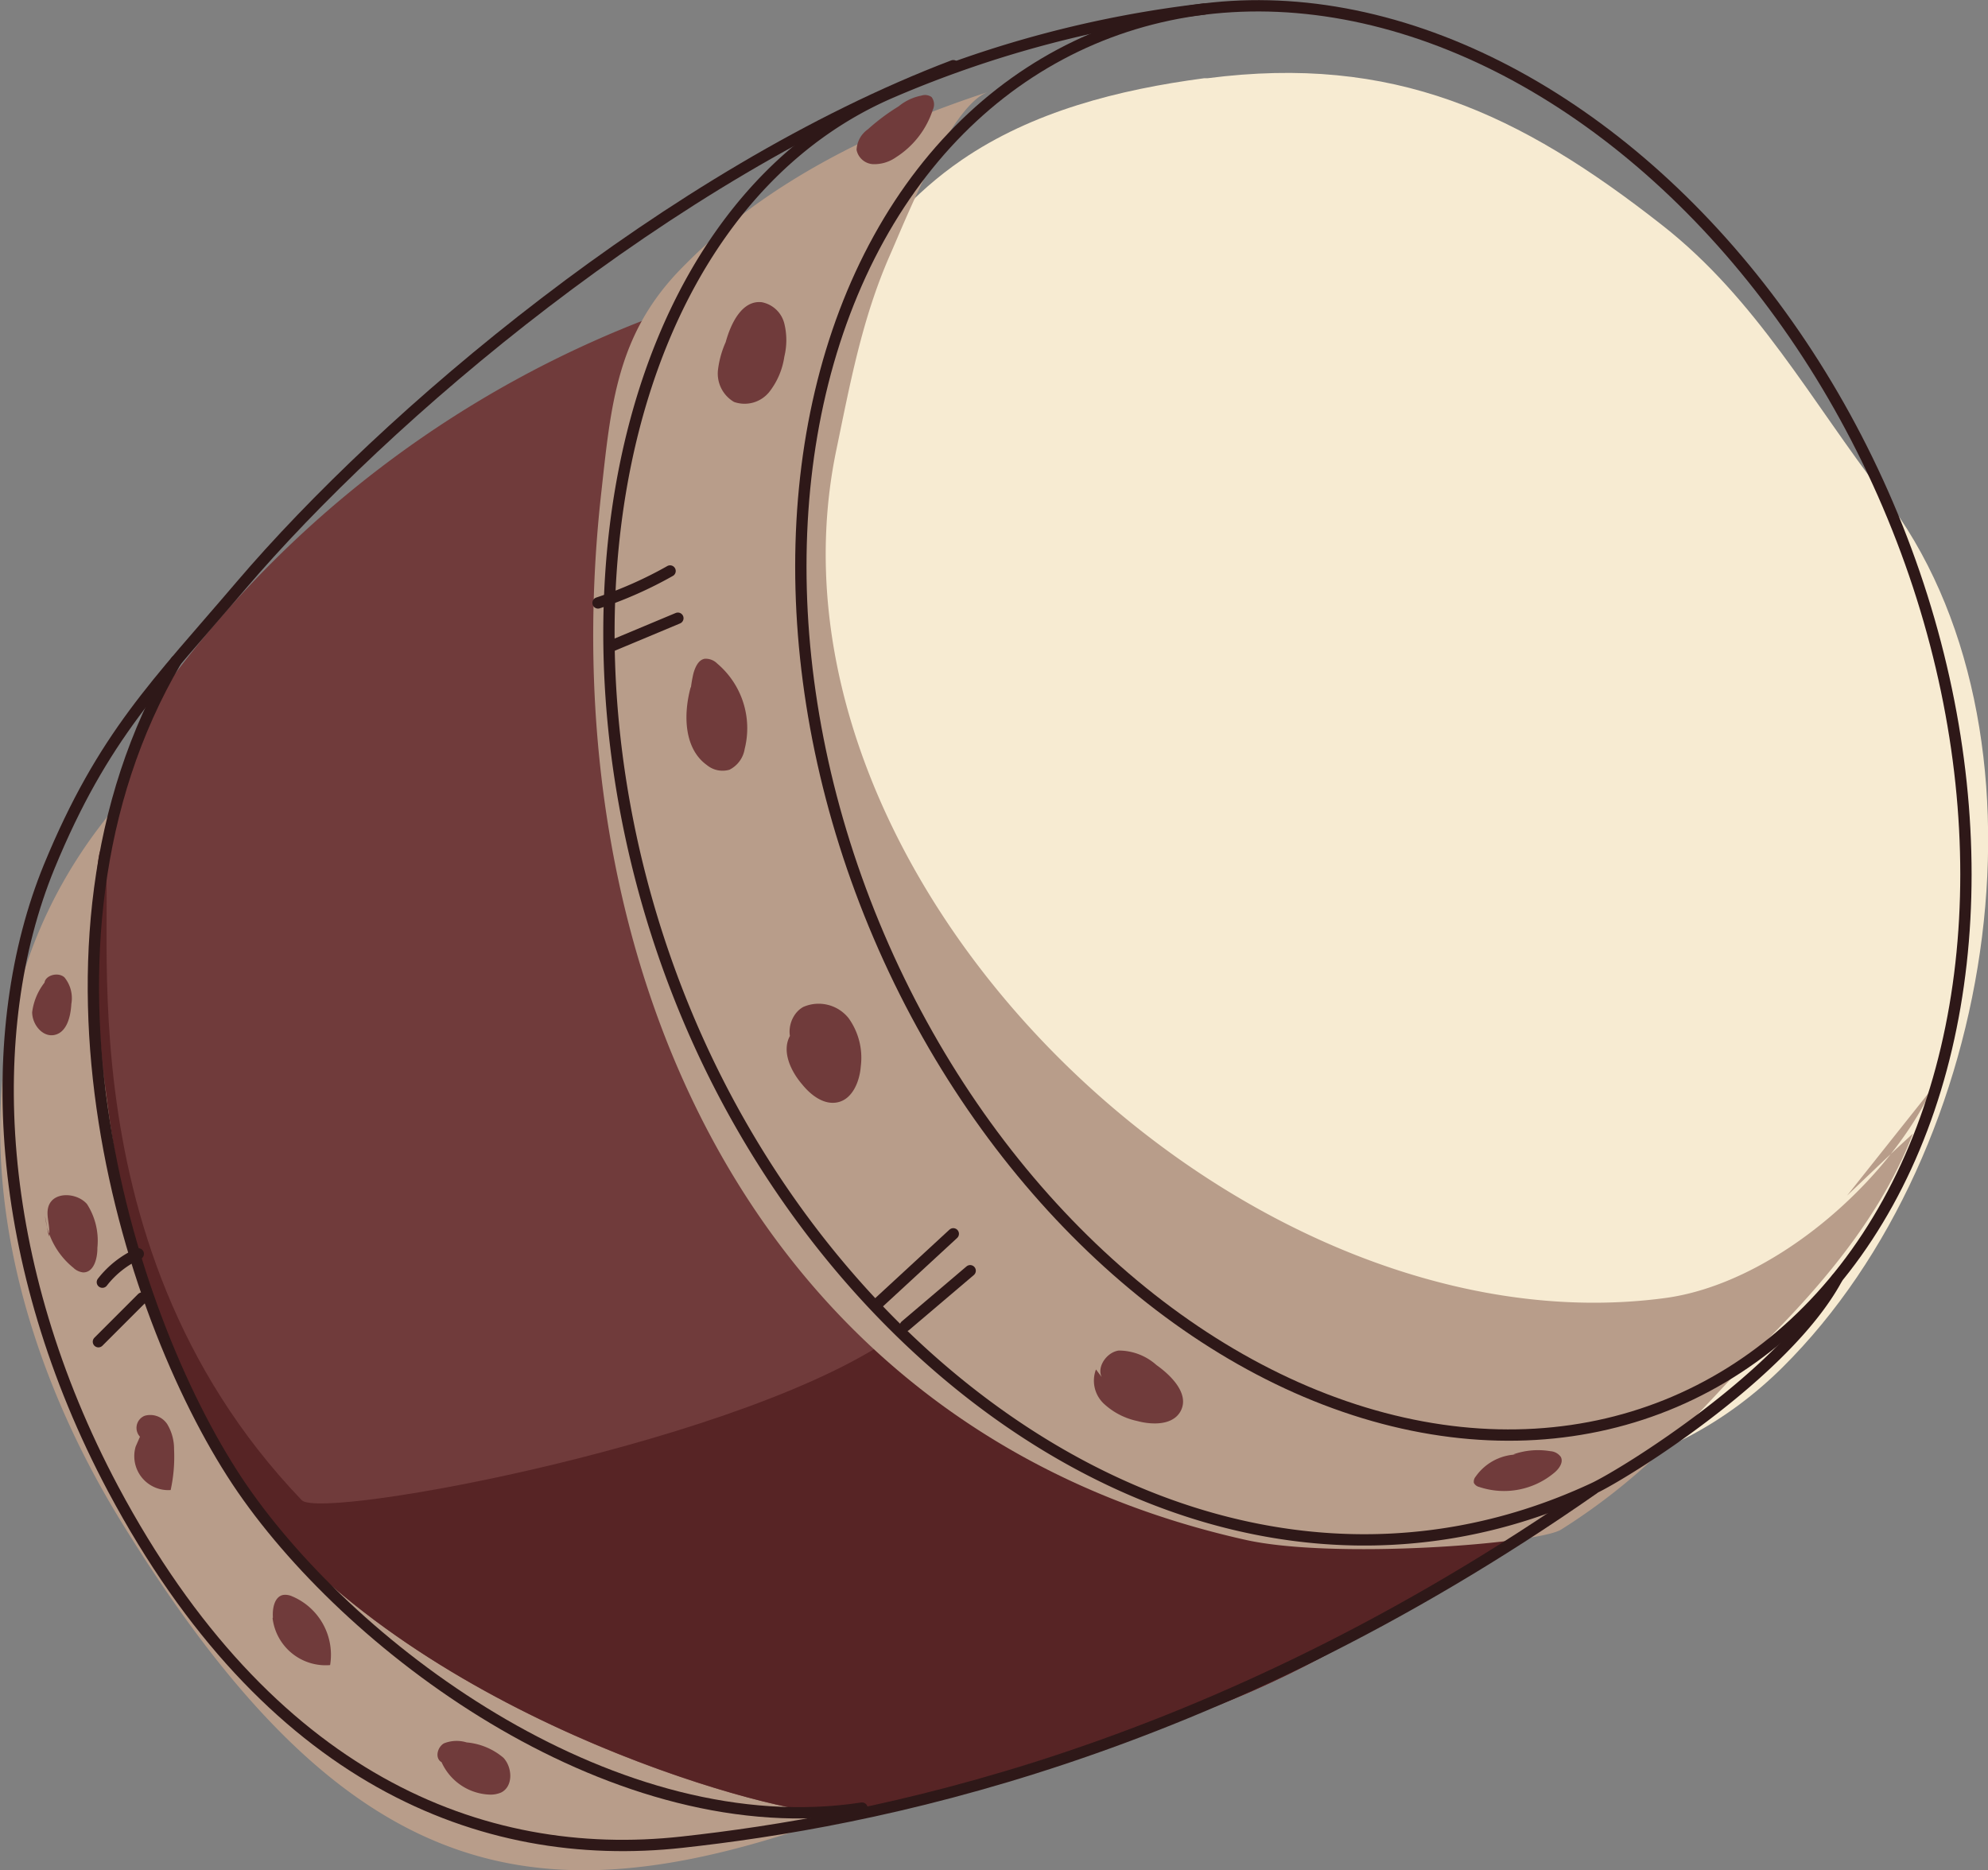 <svg xmlns="http://www.w3.org/2000/svg" viewBox="0 0 175.55 165.17"><rect x="0" y="0" width="175.55" height="165.17" fill="#808080" stroke="none"/><defs><style>.cls-1{opacity:0.4;}.cls-2{fill:#f7ebd2;}.cls-3{fill:#b89d8a;}.cls-4{fill:#703b3b;}.cls-5{fill:#572425;}.cls-6{fill:none;stroke:#2e1818;stroke-linecap:round;stroke-miterlimit:10;}</style></defs><g id="Layer_4" data-name="Layer 4"><path class="cls-2" d="M113.22,18.41l-.3,0c-7.53,1-15.14,2.92-21.41,7.22-8.46,5.8-13.68,15.48-15.91,25.49C72.38,65.58,71.84,83,79.33,95.88,108,145.14,144.7,151.42,164,132.26s24.69-56.57,8.93-77c-6.39-8.31-11.2-17.32-19.56-23.87C140.73,21.46,129.64,16.29,113.22,18.41Z" transform="translate(-6.59 -11.5)"/><path class="cls-3" d="M25.3,75.41A24.93,24.93,0,0,0,19,80.31C1,98.89,4.57,125.14,17.21,145.76c20.66,33.7,37.95,35.79,65.49,25.39,24.06-9.09-44.4-86.62-53.85-95.64a2.67,2.67,0,0,0-1.27-.81,2.47,2.47,0,0,0-1.47.31Z" transform="translate(-6.59 -11.5)"/><path class="cls-4" d="M20.66,73c.34-.55.71-1.09,1.12-1.64A95,95,0,0,1,64.18,39.5c-2.93,1.1-2.51,11.16-2.75,13.88-.56,6.18-2.1,12.1-2.14,18.36C59.2,85,63.2,97.61,69.94,108.9c29.7,49.73,73.45,35.68,73.45,35.68s-18.17,15.17-36.3,19.84c-9.19,2.37-21.3,7.38-27.76,7.15S29.66,159.38,21.22,130C16.19,112.54,10.23,89.76,20.66,73Z" transform="translate(-6.59 -11.5)"/><path class="cls-5" d="M86.05,129.14C73.15,138.73,35,145.81,33.24,144,10.9,120.7,17.43,89.61,15.63,86.56c-1.08-1.83-2.56,36.91,12.35,56.66s46,28.15,51.35,28.35c6.46.23,18.57-4.78,27.76-7.15,18.13-4.67,36.3-19.84,36.3-19.84S113.27,154.25,86.05,129.14Z" transform="translate(-6.59 -11.5)"/><path class="cls-3" d="M177.2,107.65c-4,8.45-14.16,17.22-23.56,18.49-37.67,5.06-81.08-37-73.2-74.89,1.23-5.93,2.27-11.59,4.72-17.18,1.33-3,5.41-13.38,8.72-14.46-9.92,3.24-19.69,8-27,15.47C61,41,60.54,47.32,59.66,55.24c-4.55,41.35,13.42,82.54,56.92,92.26,7.8,1.74,25.76.36,27.85-.9a54.43,54.43,0,0,0,10.4-8.49c3-3,5.75-6.14,8.68-9.16,4.88-5,9.48-10.77,12-17.33-2,1.81-3.93,3.69-5.82,5.48" transform="translate(-6.59 -11.5)"/><path class="cls-4" d="M76.43,102.85c-.88,1.36-.07,3.19,1,4.43.81,1,2,1.88,3.23,1.55s1.84-1.83,1.94-3.14a6,6,0,0,0-1.07-4.26,3.38,3.38,0,0,0-4-1c-1.32.72-1.69,2.86-.49,3.76" transform="translate(-6.59 -11.5)"/><path class="cls-4" d="M68.58,72.14l-1,.06c-.66,2.41-.59,5.42,1.43,6.87a2.17,2.17,0,0,0,2,.41,2.5,2.5,0,0,0,1.34-1.84,7.48,7.48,0,0,0-2.42-7.53,1.44,1.44,0,0,0-1.1-.43c-.56.09-.84.72-1,1.27a11,11,0,0,0,0,5.13" transform="translate(-6.59 -11.5)"/><path class="cls-4" d="M103.37,132.45a2.79,2.79,0,0,0,.67,3A6.22,6.22,0,0,0,107,137c1.38.37,3.18.38,3.85-.88.78-1.48-.77-3.09-2.14-4.06a5,5,0,0,0-3.33-1.28c-1.21.17-2.16,1.8-1.28,2.64" transform="translate(-6.59 -11.5)"/><path class="cls-4" d="M141.28,140a4.59,4.59,0,0,0-4.38,1.91.69.69,0,0,0-.16.56.72.72,0,0,0,.48.36,6.91,6.91,0,0,0,6.67-1.3c.39-.34.77-.88.53-1.35a1.21,1.21,0,0,0-.91-.51,6.58,6.58,0,0,0-3.29.28" transform="translate(-6.59 -11.5)"/><path class="cls-4" d="M71.77,40.74c0-.33-.52-.14-.67.15A8.44,8.44,0,0,0,70,44.1,2.9,2.9,0,0,0,71.41,47a2.8,2.8,0,0,0,3.1-.87A6.57,6.57,0,0,0,75.85,43a6.14,6.14,0,0,0,0-2.92,2.54,2.54,0,0,0-2-1.89C72.1,38,71.1,40.1,70.65,41.8" transform="translate(-6.59 -11.5)"/><path class="cls-4" d="M86.53,20.55a18.26,18.26,0,0,0-3.3,2.37,2.33,2.33,0,0,0-1,1.82A1.57,1.57,0,0,0,83.71,26a3.34,3.34,0,0,0,2-.61,7.84,7.84,0,0,0,3.25-4.19,1.08,1.08,0,0,0-.11-1.13,1,1,0,0,0-.88-.13,4.53,4.53,0,0,0-2.62,1.54" transform="translate(-6.59 -11.5)"/><path class="cls-4" d="M10.76,98a5.33,5.33,0,0,0-1.33,2.9c0,1.08.93,2.25,2,2s1.4-1.62,1.46-2.73a2.9,2.9,0,0,0-.61-2.35c-.62-.56-1.95-.1-1.74.71" transform="translate(-6.59 -11.5)"/><path class="cls-4" d="M10.57,118.91a6.84,6.84,0,0,0,2.5,4.56,1.47,1.47,0,0,0,.87.41c.94,0,1.26-1.23,1.25-2.18a6,6,0,0,0-.92-3.86c-.87-1-2.88-1.13-3.37.13-.33.86.19,1.83,0,2.73" transform="translate(-6.59 -11.5)"/><path class="cls-4" d="M18.57,139.26a3,3,0,0,0,3.09,3.84,13.67,13.67,0,0,0,.3-3.61,4.25,4.25,0,0,0-.59-2.19,1.79,1.79,0,0,0-2-.76,1.15,1.15,0,0,0-.42,1.85" transform="translate(-6.59 -11.5)"/><path class="cls-4" d="M30.66,154.41a4.72,4.72,0,0,0,5.08,4.15,5.6,5.6,0,0,0-3.37-6.08,1.47,1.47,0,0,0-.74-.12c-.8.12-1,1.19-.94,2" transform="translate(-6.59 -11.5)"/><path class="cls-4" d="M45.58,167.13A4.86,4.86,0,0,0,49.85,170a2.35,2.35,0,0,0,1-.19c1.07-.54,1-2.21.19-3.07a5.8,5.8,0,0,0-3.24-1.35,3,3,0,0,0-2,.08c-.58.32-.82,1.28-.26,1.64" transform="translate(-6.59 -11.5)"/></g><g id="Layer_5" data-name="Layer 5"><ellipse class="cls-6" cx="128.75" cy="75.14" rx="48.45" ry="65.44" transform="translate(-25.76 45.13) rotate(-23.14)"/><path class="cls-6" d="M168.79,124.44c-4.56,8.43-18.75,17.24-21.5,18.52-31.42,14.62-65.57-7.91-79.77-41.15S60.75,30.15,85.36,19.63A98.31,98.31,0,0,1,112.9,12.3" transform="translate(-6.59 -11.5)"/><path class="cls-6" d="M85.36,23" transform="translate(-6.59 -11.5)"/><path class="cls-6" d="M134.62,143" transform="translate(-6.59 -11.5)"/><path class="cls-6" d="M90.77,17.3c-25,9.51-50.19,31-62.9,45.91-7.39,8.68-12.16,13.23-16.94,24.84C5,102.54,6,123.1,16.58,143c13.61,25.53,32.47,33.16,50.24,31.2,16.49-1.81,46.5-7.47,80.47-31.2" transform="translate(-6.59 -11.5)"/><path class="cls-6" d="M22.14,69.87C7.28,95.18,18.11,128.63,28,143c10.06,14.58,33.16,31.49,54.71,28.19" transform="translate(-6.59 -11.5)"/><path class="cls-6" d="M84.16,126.57l6.61-6.1" transform="translate(-6.59 -11.5)"/><path class="cls-6" d="M86.54,128.59l5.72-4.86" transform="translate(-6.59 -11.5)"/><path class="cls-6" d="M59.4,64.75a35.79,35.79,0,0,0,6.36-2.82" transform="translate(-6.59 -11.5)"/><path class="cls-6" d="M60.45,68.61l6-2.51" transform="translate(-6.59 -11.5)"/><path class="cls-6" d="M18.8,122.24a8.43,8.43,0,0,0-3.17,2.5" transform="translate(-6.59 -11.5)"/><path class="cls-6" d="M19.14,126.14,15.28,130" transform="translate(-6.59 -11.5)"/></g></svg>